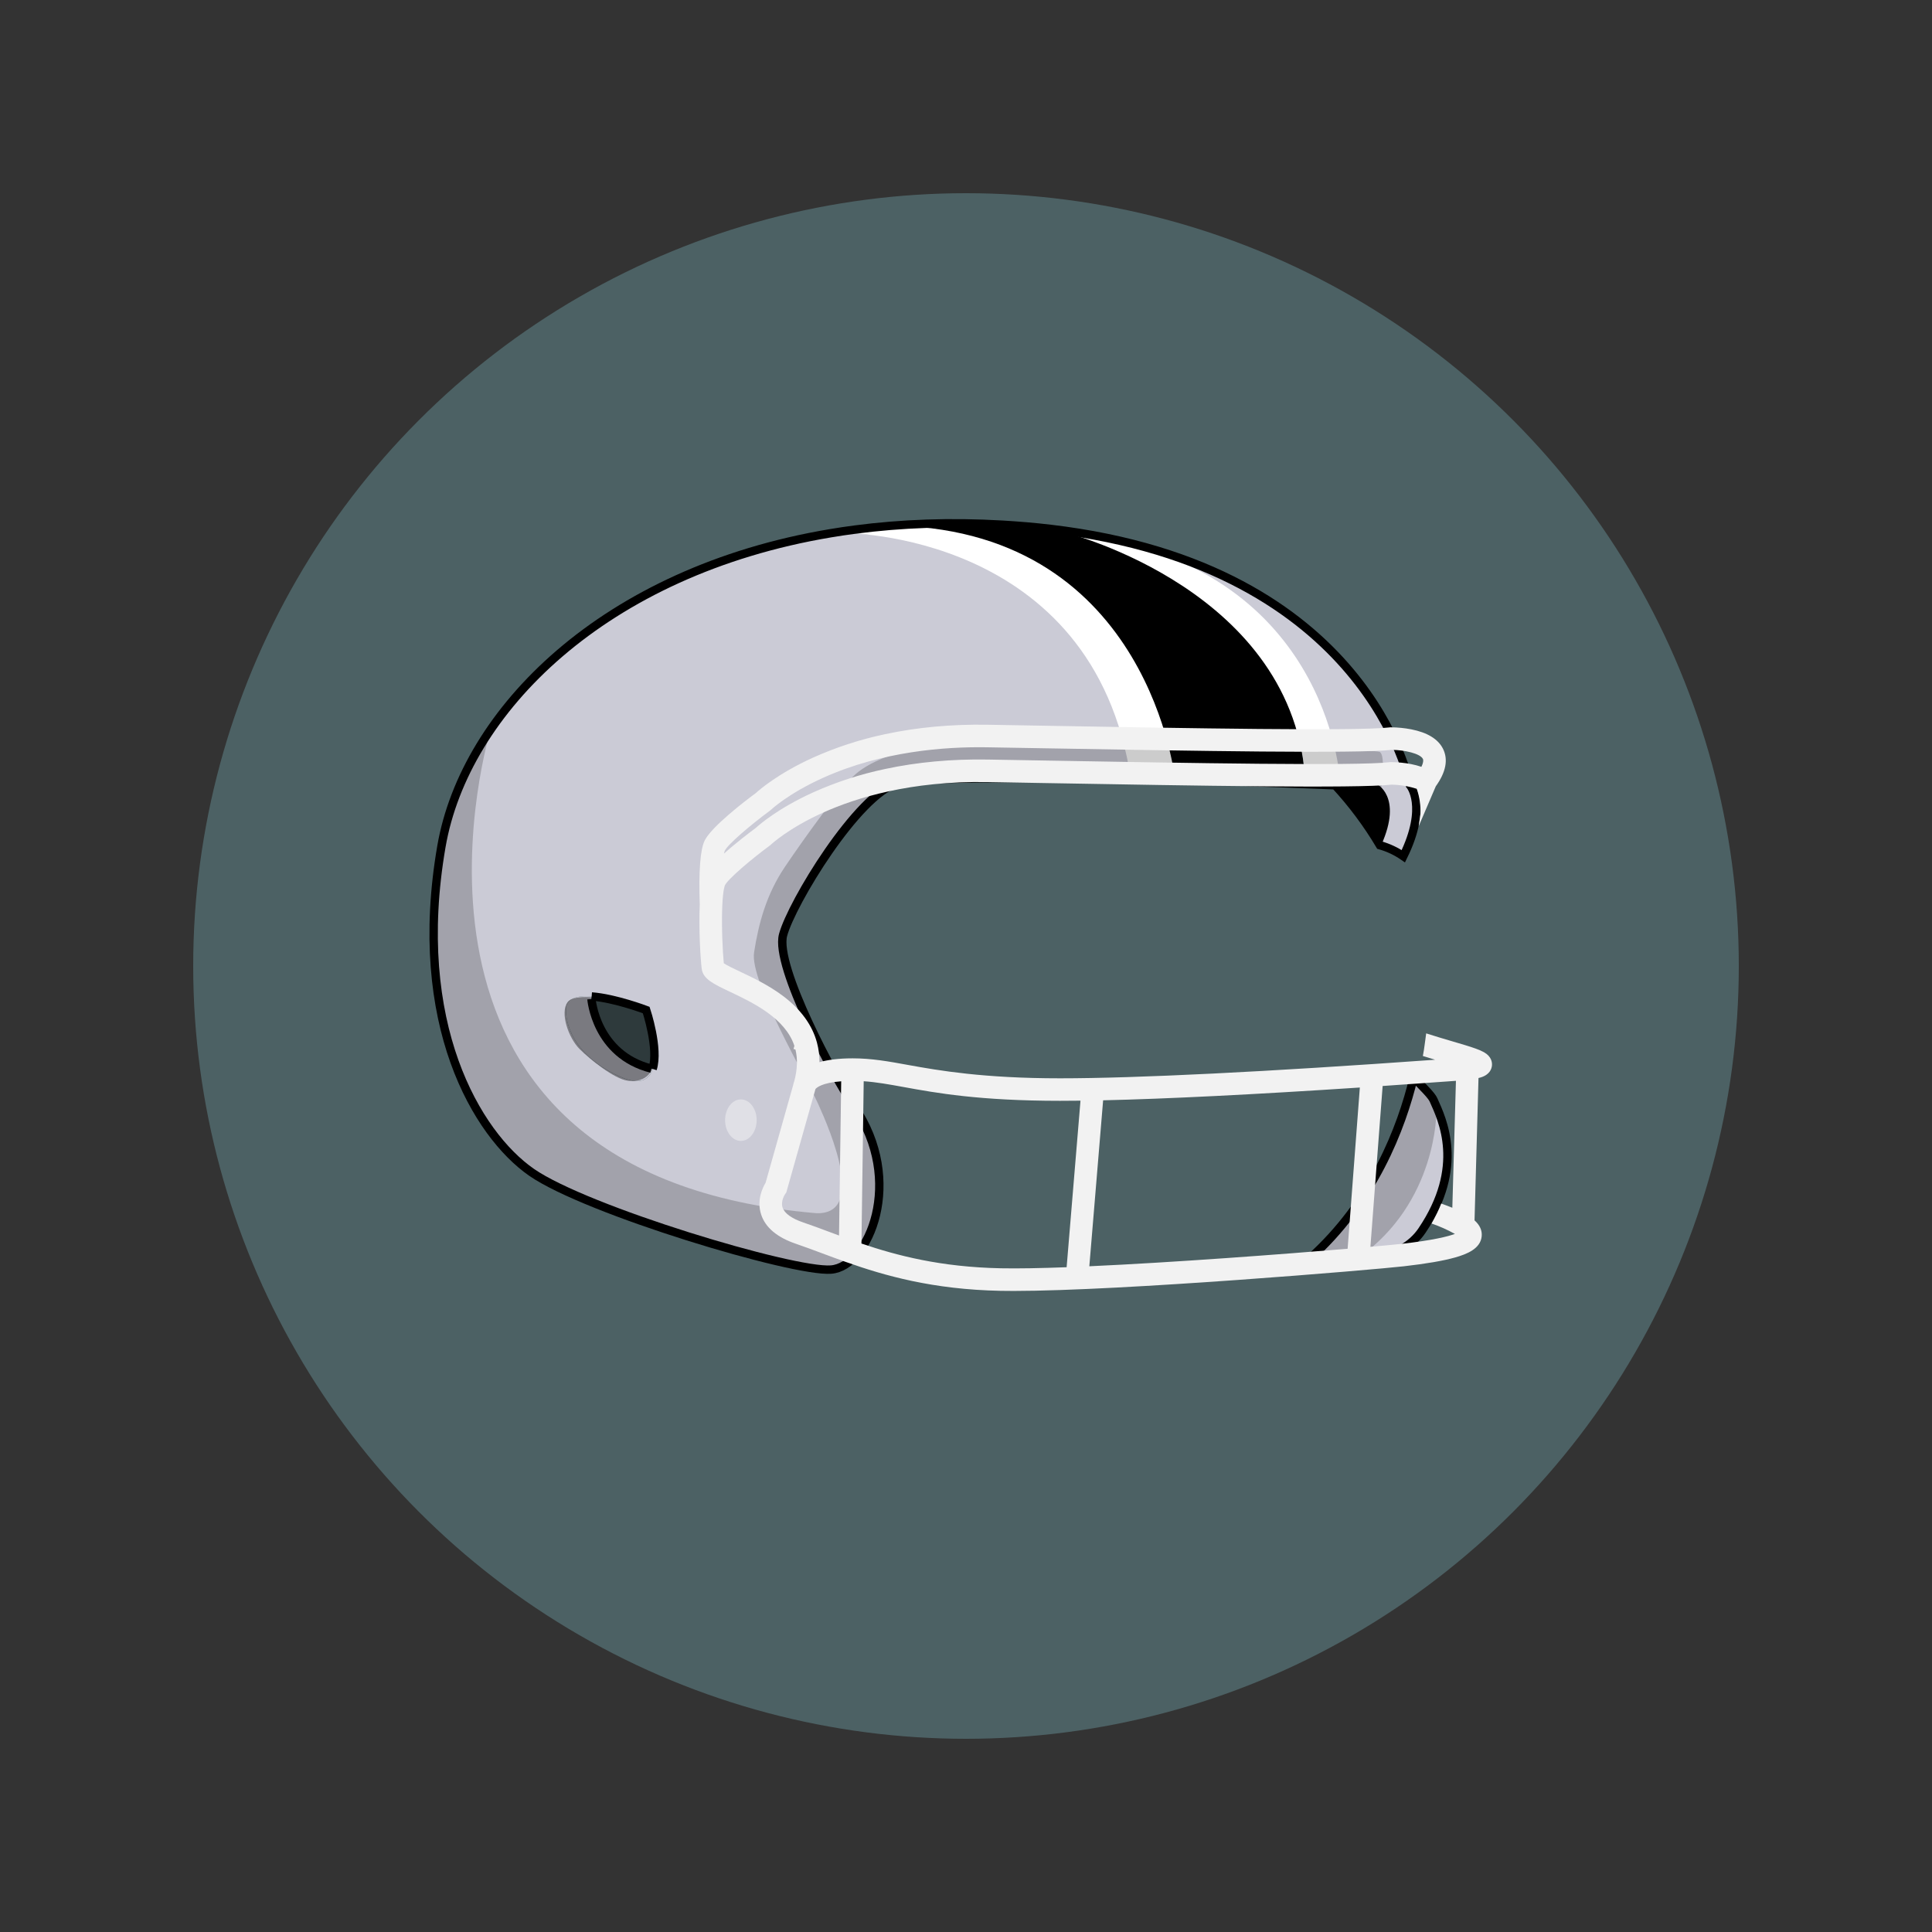 <?xml version="1.0" encoding="UTF-8"?>
<svg id="Layer_1" data-name="Layer 1" xmlns="http://www.w3.org/2000/svg" viewBox="0 0 3000 3000">
  <rect x="0" y="0" width="3000" height="3000" fill="#333333" stroke="none"/>
  <g id="American-Football-Helmet-Silver-and-Black">
    <g id="LA_Raiders" data-name="LA Raiders">
      <circle cx="1500" cy="1500" r="1200" style="fill: #4c6164;"/>
      <g>
        <g>
          <path d="m2225.93,1707.88c14,31,49,104-18,203-33.24,49.12-108,52.8-175,44,99.72-89.08,143.22-203.52,162.1-281.76,15.71,15.92,27.78,27.85,30.9,34.76Z" style="fill: #cbcbd6;"/>
          <path d="m2189.43,1219.38s28,32.2-10.36,110.14c-11.09-7.65-23.37-13.42-36.34-17.07-19.85-33.36-43.13-64.55-69.46-93.07l-40-1.52.13-3.48c-9.84-342.56-390.81-388.61-402.72-390l.38-3.21c494.58,58.31,558.37,398.21,558.37,398.21Z" style="fill: #cbcbd6;"/>
          <path id="stripe-inner" d="m2025.76,1210.88l4.23,5.24-140.56-3.74-.88-.4c-22-.44-44.39-.86-66.93-1.24v-.2c-44.31-386.35-494.07-387.66-494.07-387.66l-.07-.55c71.4-9.38,172.08-12.32,253.57-7.58l4.24,1.12s426.96,38.83,440.47,395.01Z"/>
          <path d="m1769.43,1207.38v2.51c-175.63-2.61-346-2.79-375,5.49-63,18-165.5,187.5-178.5,236.5-13,49,80.41,222.7,110.5,266.5,79,115,23,248.46-36,253s-380-92-465-151-187.57-230.92-140-506c36.43-210.64,252.82-427.55,604-486.36l.23,1.34s418.77-35.98,479.77,378.02Zm-755.99,452.5c10-31.49-10-91.45-10-91.45,0,0-48.27-18.36-84.71-21.08-22.78-1.69-40.94,2.73-39.79,21.58,0,0-4,64,84,103,30.91,13.65,45.1,4.95,50.5-12.05Z" style="fill: #cbcbd6;"/>
          <path d="m1011.43,1659.38l2,.45c-5.4,17-19.59,25.75-50.51,12-88-39-84-103-84-103-1.15-18.85,17-23.27,39.79-21.58l-.29,4.08s6.69,86.18,93.01,108.05Z" style="fill: #cbcbd6;"/>
        </g>
        <path id="stripe-outer1" d="m1308.87,827.67s389.64-3.39,447.24,382.87l68.9,2.25s-38.4-385.12-431.44-396.42l-84.7,11.3Z" style="fill: #fff;"/>
        <path id="stripe-outer2" d="m1652.21,826.54c6.77,1.13,360.28,91.48,375,390.77,2.26,1.13,54.21,1.13,54.21,1.13,0,0-11.29-315.1-368.18-382.87l-61.03-9.03Z" style="fill: #fff;"/>
        <g>
          <path d="m2225.93,1707.88c-3.12-6.91-15.19-18.84-30.85-34.71-18.88,78.24-62.38,192.68-162.1,281.76,66.92,8.75,141.71,5.07,175-44,66.95-99.05,31.95-172.05,17.95-203.05Z" style="fill: none; stroke: #000; stroke-miterlimit: 10; stroke-width: 13px;"/>
          <path d="m2033.3,1217.88l40,1.52c26.33,28.52,49.61,59.71,69.46,93.07,12.97,3.65,25.25,9.42,36.34,17.07,38.34-77.94,10.36-110.14,10.36-110.14,0,0-63.79-339.9-558.34-398.18-12.28-1.45-24.83-2.73-37.66-3.82-12.25-1.04-24.39-1.91-36.44-2.62-81.49-4.74-158.11-1.8-229.51,7.58-12.85,1.68-25.51,3.57-38,5.68-351.26,58.84-567.65,275.7-604.08,486.34-47.57,275.08,55,447,140,506s406,155.54,465,151,115-138,36-253c-30.09-43.8-123.5-217.5-110.5-266.5,13-49,115.5-218.5,178.5-236.5,29-8.28,199.33-8.1,375-5.49,17.4.26,34.86.54,52.23.85,22.54.38,45,.8,66.93,1.24l.88.4,98.3,3.74,45.53,1.76Z" style="fill: none; stroke: #000; stroke-miterlimit: 10; stroke-width: 13px;"/>
          <path d="m918.72,1547.3c36.44,2.72,84.71,21.08,84.71,21.08,0,0,20,60,10,91.45" style="fill: none; stroke: #000; stroke-miterlimit: 10; stroke-width: 13px;"/>
          <path d="m918.43,1551.38s6.68,86.13,93,108" style="fill: none; stroke: #000; stroke-miterlimit: 10; stroke-width: 13px;"/>
        </g>
      </g>
      <path id="back-shade" d="m2072.93,1212.88l64,4s42,19,8,95l-72-99Z"/>
      <path id="hole-shade" d="m955.93,1554.44s-62.09-15-74.54,1.69,1.72,56,18.63,72.85,54.17,46.36,74.54,49.13,45.34-5,42.35-49.13-12.22-63-27.1-66.07-33.88-8.47-33.88-8.47Z" style="isolation: isolate; opacity: .4;"/>
      <ellipse id="screw" cx="1150.43" cy="1739.38" rx="24.5" ry="32.24" style="fill: #fff; isolation: isolate; opacity: .4;"/>
      <g id="shade">
        <path d="m2142.37,1167.62c-13.56-7.26-558.44-9.74-646-11.3s-144.44,25.56-167.17,45.18-81.27,101.38-110.27,144.38-41,88-48,133,80,192,99.54,235.37,74.46,171.63-2.54,169.63c-698.86-59.29-516.92-714.16-506.18-750.8-39.91,58.27-65.73,120-76.32,181.3-47.57,275.08,55,447,140,506s406,155.54,465,151,115-138,36-253c-30.09-43.8-123.5-217.5-110.5-266.5,13-49,115.5-218.5,178.5-236.5,29-8.28,199.33-8.1,375-5.49,17.4.26,34.86.54,52.23.85,22.54.38,45,.8,66.93,1.24l.88.4,98.3,3.74,45.57,1.74,40,1.52c12.75,13.87,24.71,28.21,35.86,43,18.19,2.79,28.8,4.49,28.8,4.49,0,0,17.93-91.99,4.37-99.25Z" style="isolation: isolate; opacity: .2;"/>
        <path d="m2230.47,1725.55s1.58,141.94-122,228.14c0,0-38.38,2.32-56.47,2.26s-17.84-8.19,9-31.63,108.15-147.39,131-234.91c0,0,2.27-20,18.07-2.26,9.68,11.05,16.66,24.2,20.4,38.4Z" style="isolation: isolate; opacity: .2;"/>
      </g>
      <path id="grill" d="m2304.5,1633.99c-4.16-2.28-8.51-4.19-13-5.72-9.29-3.36-21.89-7.06-36.49-11.35-12.37-3.64-26.35-7.76-40.44-12.3-1.61,10.26-2.61,22.26-5.15,35.1,6.46,2,12.83,4,19,5.82-262.82,18.87-464,28.84-582.44,28.84s-187.92-12-236-20.74c-30.25-5.51-56.37-10.26-86-10.26-21.84,0-38.61,2.29-51.47,5.92.03-10.21-1.28-20.38-3.9-30.25h0c-7.29-27.25-25-51.61-52.58-72.39-22.41-16.88-47.13-28.59-67-38-9.22-4.36-20.38-9.65-25.12-12.93-1.76-17.6-3.79-58.46-2.3-90.29h0c1.16-24.63,3.91-30.5,4-30.73,5-10,40.11-39.86,69.75-61.75l.88-.65.83-.79c.26-.26,27.14-25.54,81.65-50,50.35-22.6,135.29-49.13,254-47.13,30.77.51,63.1,1.08,96.2,1.66,224.16,3.94,478,8.39,532.11,2.34,10.5.17,20.95,1.59,31.12,4.23h0l7.78,2.26c4.34,12.55,6.27,25.81,5.67,39.08l-2.67,18.92,26.53-61.89c15.84-22,19.59-41.68,11.16-58.41-7.58-15-24.18-25.15-49.33-30.09-10.38-1.99-20.93-3.03-31.5-3.11h-1l-1,.12c-49.3,6-314.94,1.28-528.38-2.46-33.1-.58-65.44-1.15-96.23-1.67-55.61-.93-109,4-158.74,14.64-38.53,8.1-76.08,20.31-112,36.43-54.18,24.6-83.18,49.88-88.71,54.95-17,12.55-68.61,52-79.45,73.65-6.92,13.85-9.52,47.32-7.71,99.48-1.67,36.93,1,83.61,3,99.52,2,16.16,18,23.72,44.43,36.24,34.16,16.19,85.27,40.39,99.53,83.72-.42,1.61-.87,3.21-1.35,4.82l3,.9c3.58,14.69,3,31.15-1.83,49-.7,1.79-1.22,3.64-1.55,5.53l-43,152.36c-4.5,7.42-14.08,26.86-7,49,6.53,20.44,24.88,35.88,54.55,45.91,12.42,4.2,25.59,9.12,39.53,14.33,12.18,4.56,24.79,9.27,38.32,14,59.1,20.85,133.76,42.45,239.4,44.54,6.39.12,13.2.18,20.45.18,168.39,0,557.36-32.76,605.88-38.29,35.06-4,61.07-8.48,79.53-13.68,18.17-5.13,39.28-13.47,41.28-32.65,1-9.54-3.05-17.67-11.09-25l6.16-221c1.28-.3,2.46-.62,3.55-.95,14.1-4.32,16.93-13.53,17.36-18.64.38-4.73-.68-13.71-12.22-20.37Zm-1178.92-313.28c5-10,40.11-39.86,69.75-61.75l.88-.65.83-.79c.26-.26,27.14-25.54,81.65-50,91.22-41,188.45-48.23,254-47.13,30.77.51,63.1,1.08,96.2,1.66,224.16,3.94,478,8.39,532.11,2.34,19.81.07,44.28,5.73,48.42,14,1.06,2.1.71,6.22-2.28,12.32-21.07-7.22-44.15-7.3-47.3-7.29h-1l-1,.12c-49.3,6-314.94,1.28-528.38-2.46-33.1-.58-65.44-1.15-96.23-1.67-55.62-.93-109,4-158.74,14.64-38.53,8.1-76.08,20.31-112,36.43-54.18,24.6-83.18,49.88-88.71,54.95-9.78,7.24-31.14,23.44-49.53,40,.26-1.62.71-3.2,1.33-4.72Zm177.27,597.79l-14.74-5.49c-14.2-5.31-27.62-10.33-40.58-14.71-18.16-6.14-29.34-14.17-32.35-23.22-3.22-9.7,3.32-20,4-21l1.72-2.25,44.89-159.18h0c.17-.55.31-1.09.47-1.63,1.54-1.89,9.73-9.72,39.94-12l-3.35,239.48Zm353.4,49.23c-40.16,1.5-75.36,2.18-102,1.65-93.77-1.85-162-19.88-216.6-38.44l3.5-252c19.92,1.35,39.3,4.87,62.46,9.08,49.42,9,117.09,21.31,242.29,21.31,10.04,0,20.66-.07,31.87-.21l-21.52,258.61Zm436.33-28.66c-101,8.48-269.74,21.23-401.08,27.19l21.43-257.72c98.93-2.25,234-9,398.62-19.85l-18.97,250.38Zm162.58-63.67c-5.06-2.08-11.51-4.48-17.23-6.52-3.32,9-8.93,20.25-15,31,12.53,4.29,24.66,9.69,36.23,16.14-10.64,3.95-33.71,9.83-83.21,15.47-7.61.87-24.46,2.47-48,4.55l19-249.72c32.67-2.22,66.44-4.59,101.31-7.12l12-.86h.5l-5.6,197.06Z" style="fill: #f2f2f2;"/>
    </g>
  </g>
</svg>